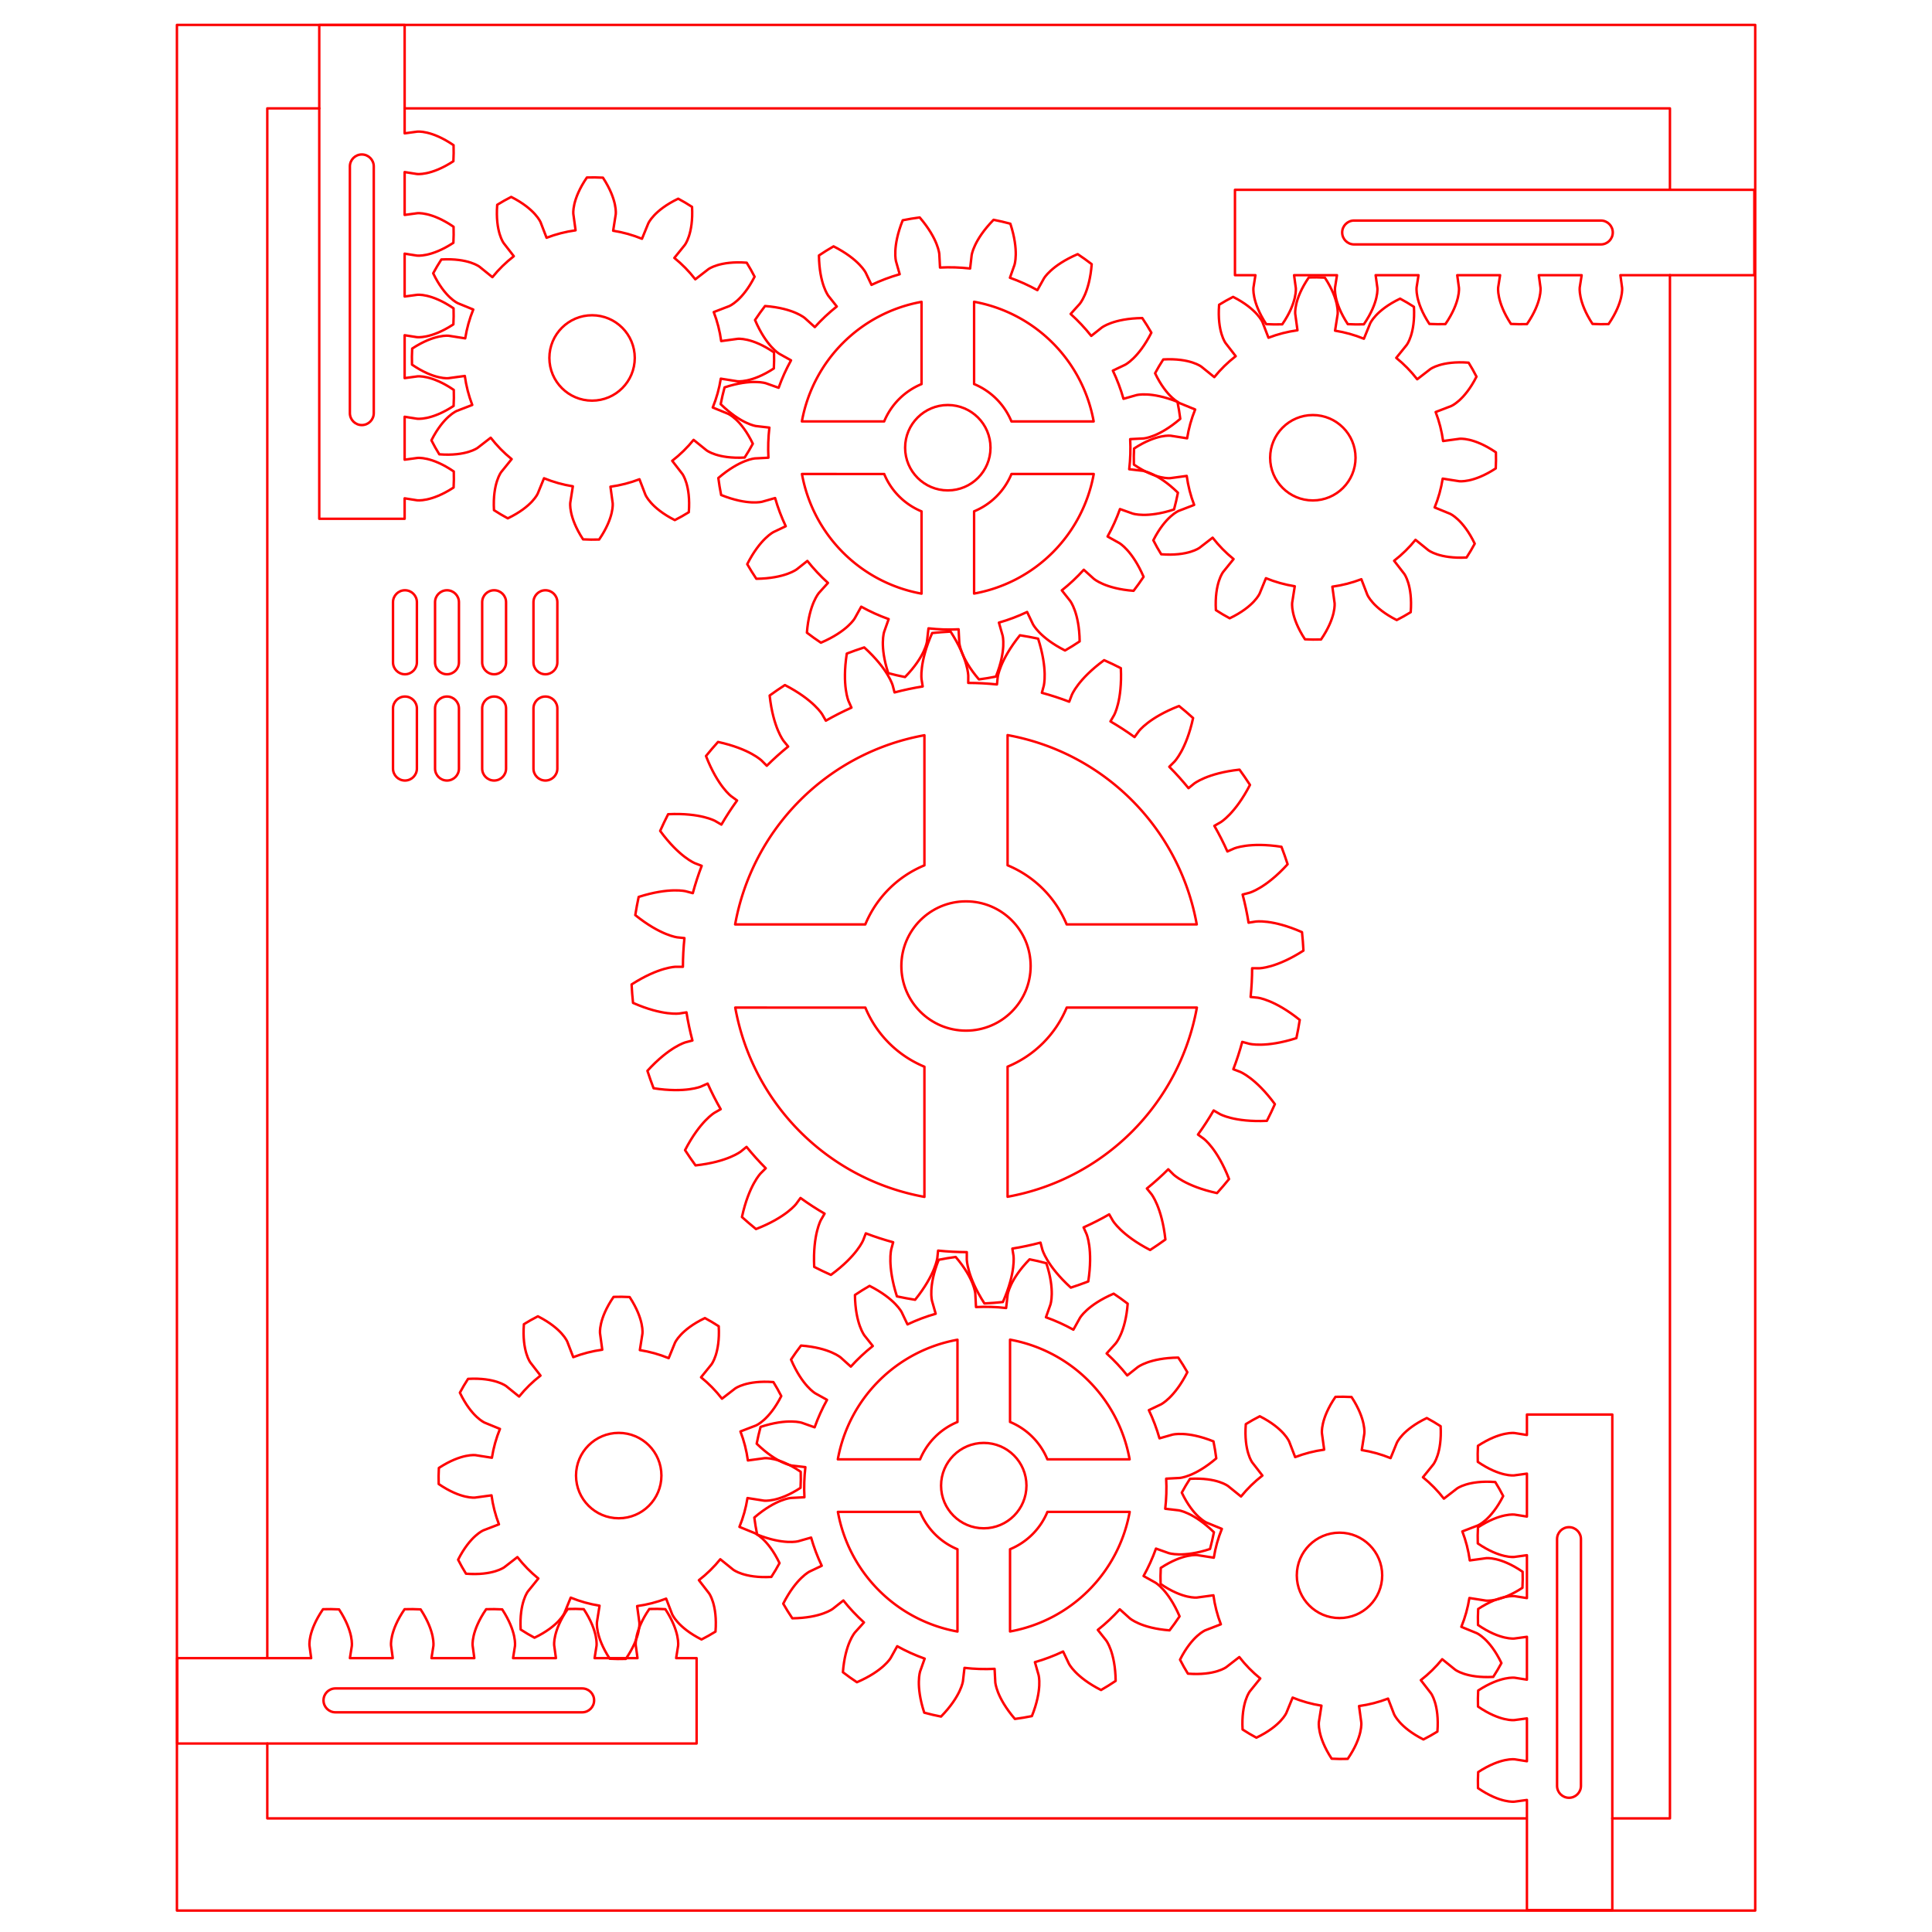 <?xml version="1.0" encoding="UTF-8" standalone="no"?>
<!-- Created with Inkscape (http://www.inkscape.org/) -->

<svg
   xmlns:dc="http://purl.org/dc/elements/1.1/"
   xmlns:cc="http://creativecommons.org/ns#"
   xmlns:rdf="http://www.w3.org/1999/02/22-rdf-syntax-ns#"
   xmlns:svg="http://www.w3.org/2000/svg"
   xmlns="http://www.w3.org/2000/svg"
   xmlns:sodipodi="http://sodipodi.sourceforge.net/DTD/sodipodi-0.dtd"
   xmlns:inkscape="http://www.inkscape.org/namespaces/inkscape"
   width="11in"
   height="11in"
   viewBox="0 0 279.4 279.4"
   version="1.1"
   id="svg8"
   inkscape:version="0.92.0 r15299"
   sodipodi:docname="vault box.svg">
  <sodipodi:namedview
     id="base"
     pagecolor="#ffffff"
     bordercolor="#666666"
     borderopacity="1.0"
     inkscape:pageopacity="0.0"
     inkscape:pageshadow="2"
     inkscape:zoom="1.4"
     inkscape:cx="632.56659"
     inkscape:cy="631.99273"
     inkscape:document-units="in"
     inkscape:current-layer="layer2"
     showgrid="false"
     inkscape:window-width="1920"
     inkscape:window-height="1017"
     inkscape:window-x="-8"
     inkscape:window-y="-8"
     inkscape:window-maximized="1"
     units="in"
     inkscape:pagecheckerboard="false"
     inkscape:snap-global="false"
     inkscape:measure-start="675.287,935.906"
     inkscape:measure-end="625.284,935.906"
     showguides="true"
     inkscape:guide-bbox="true" />
  <defs
     id="defs2">
    <inkscape:path-effect
       min_radius="5"
       phi="20"
       teeth="24"
       is_visible="true"
       id="path-effect4875"
       effect="gears" />
    <inkscape:path-effect
       effect="gears"
       id="path-effect4871"
       is_visible="true"
       teeth="24"
       phi="20"
       min_radius="5" />
    <inkscape:path-effect
       effect="gears"
       id="path-effect4867"
       is_visible="true"
       teeth="10"
       phi="5"
       min_radius="5" />
  </defs>
  <g
     inkscape:groupmode="layer"
     id="layer5"
     inkscape:label="sides"
     style="display:none"
     sodipodi:insensitive="true">
    <g
       transform="matrix(0,0.282,-0.282,0,276.225,141.23)"
       id="g12"
       style="stroke:#fb0000;stroke-width:1.25;stroke-miterlimit:4;stroke-dasharray:none;stroke-opacity:1">
      <polygon
         style="fill:none;stroke:#fb0000;stroke-width:1.25;stroke-miterlimit:4;stroke-dasharray:none;stroke-opacity:1"
         points="214.38,227.25 225,227.25 225,254.25 214.38,254.25 214.38,281.25 225,281.25 225,308.25 214.38,308.25 214.38,335.25 225,335.25 225,362.25 214.38,362.25 214.38,389.25 225,389.25 225,416.25 214.38,416.25 214.38,443.25 225,443.25 225,470.25 214.38,470.25 214.38,497.25 225,497.25 225,524.25 214.38,524.25 214.38,551.25 225,551.25 225,578.25 214.38,578.25 214.38,605.25 225,605.25 225,632.25 214.38,632.25 214.38,659.25 225,659.25 225,686.25 214.38,686.25 214.38,713.25 225,713.25 225,740.25 214.38,740.25 214.38,767.25 225,767.25 225,794.25 214.38,794.25 214.38,821.25 225,821.25 225,848.25 214.38,848.25 214.38,875.25 225,875.25 225,921.375 214.38,921.375 214.38,967.5 189,967.5 189,956.88 153,956.88 153,967.5 126,967.5 126,956.88 99,956.88 99,967.5 72,967.5 72,956.88 36,956.88 36,967.5 10.62,967.5 10.62,921.375 0,921.375 0,875.25 10.62,875.25 10.62,848.25 0,848.25 0,821.25 10.62,821.25 10.62,794.25 0,794.25 0,767.25 10.62,767.25 10.62,740.25 0,740.25 0,713.25 10.62,713.25 10.62,686.25 0,686.25 0,659.25 10.62,659.25 10.62,632.25 0,632.25 0,605.25 10.62,605.25 10.62,578.25 0,578.25 0,551.25 10.62,551.25 10.62,524.25 0,524.25 0,497.25 10.62,497.25 10.62,470.25 0,470.25 0,443.25 10.62,443.25 10.62,416.25 0,416.25 0,389.25 10.62,389.25 10.62,362.25 0,362.25 0,335.25 10.62,335.25 10.62,308.25 0,308.25 0,281.25 10.62,281.25 10.62,254.25 0,254.25 0,227.25 10.62,227.25 10.62,200.25 0,200.25 0,173.25 10.62,173.25 10.62,146.25 0,146.25 0,119.25 10.62,119.25 10.62,92.25 0,92.25 0,46.125 10.62,46.125 10.62,0 36,0 36,10.62 72,10.62 72,0 99,0 99,10.62 126,10.62 126,0 153,0 153,10.62 189,10.62 189,0 214.38,0 214.38,46.125 225,46.125 225,92.25 214.38,92.25 214.38,119.25 225,119.25 225,146.25 214.38,146.25 214.38,173.25 225,173.25 225,200.25 214.38,200.25 "
         id="polygon10" />
    </g>
    <g
       transform="matrix(0,0.282,-0.282,0,276.225,210.173)"
       id="g16"
       style="stroke:#fb0000;stroke-width:1.25;stroke-miterlimit:4;stroke-dasharray:none;stroke-opacity:1">
      <polygon
         style="fill:none;stroke:#fb0000;stroke-width:1.25;stroke-miterlimit:4;stroke-dasharray:none;stroke-opacity:1"
         points="214.38,200.25 214.38,227.25 225,227.25 225,254.25 214.38,254.25 214.38,281.25 225,281.25 225,308.25 214.38,308.25 214.38,335.25 225,335.25 225,362.25 214.38,362.25 214.38,389.25 225,389.25 225,416.25 214.38,416.25 214.38,443.25 225,443.25 225,470.25 214.38,470.25 214.38,497.25 225,497.25 225,524.25 214.38,524.25 214.38,551.25 225,551.25 225,578.25 214.38,578.25 214.38,605.25 225,605.25 225,632.25 214.38,632.25 214.38,659.25 225,659.25 225,686.25 214.38,686.25 214.38,713.25 225,713.25 225,740.25 214.38,740.25 214.38,767.25 225,767.25 225,794.25 214.38,794.25 214.38,821.25 225,821.25 225,848.25 214.38,848.25 214.38,875.25 225,875.25 225,921.375 214.38,921.375 214.38,967.5 189,967.5 189,956.88 153,956.88 153,967.5 126,967.5 126,956.88 99,956.88 99,967.5 72,967.5 72,956.88 36,956.88 36,967.5 10.62,967.5 10.62,921.375 0,921.375 0,875.25 10.62,875.25 10.62,848.25 0,848.25 0,821.25 10.62,821.25 10.62,794.25 0,794.25 0,767.25 10.62,767.25 10.62,740.25 0,740.25 0,713.25 10.62,713.25 10.62,686.25 0,686.25 0,659.25 10.62,659.25 10.62,632.25 0,632.25 0,605.25 10.62,605.25 10.62,578.25 0,578.25 0,551.25 10.62,551.25 10.62,524.25 0,524.25 0,497.25 10.62,497.25 10.62,470.25 0,470.25 0,443.25 10.62,443.25 10.62,416.25 0,416.25 0,389.25 10.62,389.25 10.62,362.25 0,362.25 0,335.25 10.62,335.25 10.62,308.25 0,308.25 0,281.25 10.62,281.25 10.62,254.25 0,254.25 0,227.25 10.62,227.25 10.62,200.25 0,200.25 0,173.25 10.62,173.25 10.62,146.25 0,146.25 0,119.25 10.62,119.25 10.62,92.25 0,92.25 0,46.125 10.62,46.125 10.62,0 36,0 36,10.62 72,10.62 72,0 99,0 99,10.62 126,10.62 126,0 153,0 153,10.62 189,10.62 189,0 214.38,0 214.38,46.125 225,46.125 225,92.25 214.38,92.25 214.38,119.25 225,119.25 225,146.25 214.38,146.25 214.38,173.25 225,173.25 225,200.25 "
         id="polygon14" />
    </g>
    <g
       transform="matrix(0.282,0,0,0.282,25.4,3.344)"
       id="g20"
       style="stroke:#fb0000;stroke-width:1.25;stroke-miterlimit:4;stroke-dasharray:none;stroke-opacity:1">
      <polygon
         style="fill:none;stroke:#fb0000;stroke-width:1.25;stroke-miterlimit:4;stroke-dasharray:none;stroke-opacity:1"
         points="337.5,10.62 364.5,10.62 364.5,0 391.5,0 391.5,10.62 418.5,10.62 418.5,0 445.5,0 445.5,10.62 472.5,10.62 472.5,0 499.5,0 499.5,10.62 526.5,10.62 526.5,0 553.5,0 553.5,10.62 580.5,10.62 580.5,0 607.5,0 607.5,10.62 634.5,10.62 634.5,0 661.5,0 661.5,10.62 688.5,10.62 688.5,0 715.5,0 715.5,10.62 742.5,10.62 742.5,0 776.25,0 776.25,10.62 799.38,10.62 799.38,36 810,36 810,72 799.38,72 799.38,99 810,99 810,126 799.38,126 799.38,153 810,153 810,189 799.38,189 799.38,214.38 776.25,214.38 776.25,225 742.5,225 742.5,214.38 715.5,214.38 715.5,225 688.5,225 688.5,214.38 661.5,214.38 661.5,225 634.5,225 634.5,214.38 607.5,214.38 607.5,225 580.5,225 580.5,214.38 553.5,214.38 553.5,225 526.5,225 526.5,214.38 499.5,214.38 499.5,225 472.5,225 472.5,214.38 445.5,214.38 445.5,225 418.5,225 418.5,214.38 391.5,214.38 391.5,225 364.5,225 364.5,214.38 337.5,214.38 337.5,225 310.5,225 310.5,214.38 283.5,214.38 283.5,225 256.5,225 256.5,214.38 229.5,214.38 229.5,225 202.5,225 202.5,214.38 175.5,214.38 175.5,225 148.5,225 148.5,214.38 121.5,214.38 121.5,225 94.5,225 94.5,214.38 67.5,214.38 67.5,225 33.75,225 33.75,214.38 10.62,214.38 10.62,189 0,189 0,153 10.62,153 10.62,126 0,126 0,99 10.62,99 10.62,72 0,72 0,36 10.62,36 10.62,10.62 33.75,10.62 33.75,0 67.5,0 67.5,10.62 94.5,10.62 94.5,0 121.5,0 121.5,10.62 148.5,10.62 148.5,0 175.5,0 175.5,10.62 202.5,10.62 202.5,0 229.5,0 229.5,10.62 256.5,10.62 256.5,0 283.5,0 283.5,10.62 310.5,10.62 310.5,0 337.5,0 "
         id="polygon18" />
    </g>
    <g
       transform="matrix(0.282,0,0,0.282,25.4,72.287)"
       id="g24"
       style="stroke:#fb0000;stroke-width:1.25;stroke-miterlimit:4;stroke-dasharray:none;stroke-opacity:1">
      <polygon
         style="fill:none;stroke:#fb0000;stroke-width:1.25;stroke-miterlimit:4;stroke-dasharray:none;stroke-opacity:1"
         points="364.5,10.62 364.5,0 391.5,0 391.5,10.62 418.5,10.62 418.5,0 445.5,0 445.5,10.62 472.5,10.62 472.5,0 499.5,0 499.5,10.62 526.5,10.62 526.5,0 553.5,0 553.5,10.62 580.5,10.62 580.5,0 607.5,0 607.5,10.62 634.5,10.62 634.5,0 661.5,0 661.5,10.62 688.5,10.62 688.5,0 715.5,0 715.5,10.62 742.5,10.62 742.5,0 776.25,0 776.25,10.62 799.38,10.62 799.38,36 810,36 810,72 799.38,72 799.38,99 810,99 810,126 799.38,126 799.38,153 810,153 810,189 799.38,189 799.38,214.38 776.25,214.38 776.25,225 742.5,225 742.5,214.38 715.5,214.38 715.5,225 688.5,225 688.5,214.38 661.5,214.38 661.5,225 634.5,225 634.5,214.38 607.5,214.38 607.5,225 580.5,225 580.5,214.38 553.5,214.38 553.5,225 526.5,225 526.5,214.38 499.5,214.38 499.5,225 472.5,225 472.5,214.38 445.5,214.38 445.5,225 418.5,225 418.5,214.38 391.5,214.38 391.5,225 364.5,225 364.5,214.38 337.5,214.38 337.5,225 310.5,225 310.5,214.38 283.5,214.38 283.5,225 256.5,225 256.5,214.38 229.5,214.38 229.5,225 202.5,225 202.5,214.38 175.5,214.38 175.5,225 148.5,225 148.5,214.38 121.5,214.38 121.5,225 94.5,225 94.5,214.38 67.5,214.38 67.5,225 33.75,225 33.75,214.38 10.62,214.38 10.62,189 0,189 0,153 10.62,153 10.62,126 0,126 0,99 10.62,99 10.62,72 0,72 0,36 10.62,36 10.62,10.62 33.75,10.62 33.75,0 67.5,0 67.5,10.62 94.5,10.62 94.5,0 121.5,0 121.5,10.62 148.5,10.62 148.5,0 175.5,0 175.5,10.62 202.5,10.62 202.5,0 229.5,0 229.5,10.62 256.5,10.62 256.5,0 283.5,0 283.5,10.62 310.5,10.62 310.5,0 337.5,0 337.5,10.62 "
         id="polygon22" />
    </g>
  </g>
  <g
     inkscape:groupmode="layer"
     id="layer4"
     inkscape:label="bottom"
     style="display:none">
    <g
       transform="matrix(0.282,0,0,0.282,25.4,3.175)"
       id="g4"
       style="stroke:#fb0000;stroke-width:1.25;stroke-miterlimit:4;stroke-dasharray:none;stroke-opacity:1">
      <polygon
         style="fill:none;stroke:#fb0000;stroke-width:1.25;stroke-miterlimit:4;stroke-dasharray:none;stroke-opacity:1"
         points="418.5,10.62 445.5,10.62 445.5,0 472.5,0 472.5,10.62 499.5,10.62 499.5,0 526.5,0 526.5,10.62 553.5,10.62 553.5,0 580.5,0 580.5,10.62 607.5,10.62 607.5,0 634.5,0 634.5,10.62 661.5,10.62 661.5,0 688.5,0 688.5,10.62 715.5,10.62 715.5,0 742.5,0 742.5,10.62 776.25,10.62 776.25,0 810,0 810,46.125 799.38,46.125 799.38,92.25 810,92.25 810,119.25 799.38,119.25 799.38,146.25 810,146.25 810,173.25 799.38,173.25 799.38,200.25 810,200.25 810,227.25 799.38,227.25 799.38,254.25 810,254.25 810,281.25 799.38,281.25 799.38,308.25 810,308.25 810,335.25 799.38,335.25 799.38,362.25 810,362.25 810,389.25 799.38,389.25 799.38,416.25 810,416.25 810,443.25 799.38,443.25 799.38,470.25 810,470.25 810,497.25 799.38,497.25 799.38,524.25 810,524.25 810,551.25 799.38,551.25 799.38,578.25 810,578.25 810,605.25 799.38,605.25 799.38,632.25 810,632.25 810,659.25 799.38,659.25 799.38,686.25 810,686.25 810,713.25 799.38,713.25 799.38,740.25 810,740.25 810,767.25 799.38,767.25 799.38,794.25 810,794.25 810,821.25 799.38,821.25 799.38,848.25 810,848.25 810,875.25 799.38,875.25 799.38,921.375 810,921.375 810,967.5 776.25,967.5 776.25,956.88 742.5,956.88 742.5,967.5 715.5,967.5 715.5,956.88 688.5,956.88 688.5,967.5 661.5,967.5 661.5,956.88 634.5,956.88 634.5,967.5 607.5,967.5 607.5,956.88 580.5,956.88 580.5,967.5 553.5,967.5 553.5,956.88 526.5,956.88 526.5,967.5 499.5,967.5 499.5,956.88 472.5,956.88 472.5,967.5 445.5,967.5 445.5,956.88 418.5,956.88 418.5,967.5 391.5,967.5 391.5,956.88 364.5,956.88 364.5,967.5 337.5,967.5 337.5,956.88 310.5,956.88 310.5,967.5 283.5,967.5 283.5,956.88 256.5,956.88 256.5,967.5 229.5,967.5 229.5,956.88 202.5,956.88 202.5,967.5 175.5,967.5 175.5,956.88 148.5,956.88 148.5,967.5 121.5,967.5 121.5,956.88 94.5,956.88 94.5,967.5 67.5,967.5 67.5,956.88 33.75,956.88 33.75,967.5 0,967.5 0,921.375 10.62,921.375 10.62,875.25 0,875.25 0,848.25 10.62,848.25 10.62,821.25 0,821.25 0,794.25 10.62,794.25 10.62,767.25 0,767.25 0,740.25 10.62,740.25 10.62,713.25 0,713.25 0,686.25 10.62,686.25 10.62,659.25 0,659.25 0,632.25 10.62,632.25 10.62,605.25 0,605.25 0,578.25 10.62,578.25 10.62,551.25 0,551.25 0,524.25 10.62,524.25 10.62,497.25 0,497.25 0,470.25 10.62,470.25 10.62,443.25 0,443.25 0,416.25 10.62,416.25 10.62,389.25 0,389.25 0,362.25 10.62,362.25 10.62,335.25 0,335.25 0,308.25 10.62,308.25 10.62,281.25 0,281.25 0,254.25 10.62,254.25 10.62,227.25 0,227.25 0,200.25 10.62,200.25 10.62,173.25 0,173.25 0,146.25 10.62,146.25 10.62,119.25 0,119.25 0,92.25 10.62,92.25 10.62,46.125 0,46.125 0,0 33.75,0 33.75,10.62 67.5,10.62 67.5,0 94.5,0 94.5,10.62 121.5,10.62 121.5,0 148.5,0 148.5,10.62 175.5,10.62 175.5,0 202.5,0 202.5,10.62 229.5,10.62 229.5,0 256.5,0 256.5,10.62 283.5,10.62 283.5,0 310.5,0 310.5,10.62 337.5,10.62 337.5,0 364.5,0 364.5,10.62 391.5,10.62 391.5,0 418.5,0 "
         id="polygon2" />
    </g>
  </g>
  <g
     transform="translate(0,-17.6)"
     id="g5092"
     inkscape:groupmode="layer"
     inkscape:label="backing+box teeth"
     style="display:none">
    <rect
       y="33.651"
       x="38.276"
       height="247.297"
       width="202.847"
       id="rect5088"
       style="opacity:1;fill:none;fill-opacity:1;fill-rule:nonzero;stroke:#fb0000;stroke-width:0.353;stroke-linecap:round;stroke-linejoin:round;stroke-miterlimit:4;stroke-dasharray:none;stroke-dashoffset:0;stroke-opacity:1" />
    <g
       transform="matrix(0.282,0,0,0.282,25.177,20.934)"
       id="g8"
       style="fill:none;stroke:#fb0000;stroke-width:0.99;stroke-miterlimit:4;stroke-dasharray:none;stroke-opacity:1">
      <polygon
         style="fill:none;stroke:#fb0000;stroke-width:0.99;stroke-miterlimit:4;stroke-dasharray:none;stroke-opacity:1"
         points="391.5,0 418.5,0 418.5,10.62 445.5,10.62 445.5,0 472.5,0 472.5,10.62 499.5,10.62 499.5,0 526.5,0 526.5,10.62 553.5,10.62 553.5,0 580.5,0 580.5,10.62 607.5,10.62 607.5,0 634.5,0 634.5,10.62 661.5,10.62 661.5,0 688.5,0 688.5,10.62 715.5,10.62 715.5,0 742.5,0 742.5,10.62 776.25,10.62 776.25,0 810,0 810,46.125 799.38,46.125 799.38,92.25 810,92.25 810,119.25 799.38,119.25 799.38,146.25 810,146.25 810,173.25 799.38,173.25 799.38,200.25 810,200.25 810,227.25 799.38,227.25 799.38,254.25 810,254.25 810,281.25 799.38,281.25 799.38,308.25 810,308.25 810,335.25 799.38,335.25 799.38,362.25 810,362.25 810,389.25 799.38,389.25 799.38,416.25 810,416.25 810,443.25 799.38,443.25 799.38,470.25 810,470.25 810,497.25 799.38,497.25 799.38,524.25 810,524.25 810,551.25 799.38,551.25 799.38,578.25 810,578.25 810,605.25 799.38,605.25 799.38,632.25 810,632.25 810,659.25 799.38,659.25 799.38,686.25 810,686.25 810,713.25 799.38,713.25 799.38,740.25 810,740.25 810,767.25 799.38,767.25 799.38,794.25 810,794.25 810,821.25 799.38,821.25 799.38,848.25 810,848.25 810,875.25 799.38,875.25 799.38,921.375 810,921.375 810,967.5 776.25,967.5 776.25,956.88 742.5,956.88 742.5,967.5 715.5,967.5 715.5,956.88 688.5,956.88 688.5,967.5 661.5,967.5 661.5,956.88 634.5,956.88 634.5,967.5 607.5,967.5 607.5,956.88 580.5,956.88 580.5,967.5 553.5,967.5 553.5,956.88 526.5,956.88 526.5,967.5 499.5,967.5 499.5,956.88 472.5,956.88 472.5,967.5 445.5,967.5 445.5,956.88 418.5,956.88 418.5,967.5 391.5,967.5 391.5,956.88 364.5,956.88 364.5,967.5 337.5,967.5 337.5,956.88 310.5,956.88 310.5,967.5 283.5,967.5 283.5,956.88 256.5,956.88 256.5,967.5 229.5,967.5 229.5,956.88 202.5,956.88 202.5,967.5 175.5,967.5 175.5,956.88 148.5,956.88 148.5,967.5 121.5,967.5 121.5,956.88 94.5,956.88 94.5,967.5 67.5,967.5 67.5,956.88 33.75,956.88 33.75,967.5 0,967.5 0,921.375 10.62,921.375 10.62,875.25 0,875.25 0,848.25 10.62,848.25 10.62,821.25 0,821.25 0,794.25 10.62,794.25 10.62,767.25 0,767.25 0,740.25 10.62,740.25 10.62,713.25 0,713.25 0,686.25 10.62,686.25 10.62,659.25 0,659.25 0,632.25 10.62,632.25 10.62,605.25 0,605.25 0,578.25 10.62,578.25 10.62,551.25 0,551.25 0,524.25 10.62,524.25 10.62,497.25 0,497.25 0,470.25 10.62,470.25 10.62,443.25 0,443.25 0,416.25 10.62,416.25 10.62,389.25 0,389.25 0,362.25 10.62,362.25 10.62,335.25 0,335.25 0,308.25 10.62,308.25 10.62,281.25 0,281.25 0,254.25 10.62,254.25 10.62,227.25 0,227.25 0,200.25 10.62,200.25 10.62,173.25 0,173.25 0,146.25 10.62,146.25 10.62,119.25 0,119.25 0,92.25 10.62,92.25 10.62,46.125 0,46.125 0,0 33.75,0 33.75,10.62 67.5,10.62 67.5,0 94.5,0 94.5,10.62 121.5,10.62 121.5,0 148.5,0 148.5,10.62 175.5,10.62 175.5,0 202.5,0 202.5,10.62 229.5,10.62 229.5,0 256.5,0 256.5,10.62 283.5,10.62 283.5,0 310.5,0 310.5,10.62 337.5,10.62 337.5,0 364.5,0 364.5,10.62 391.5,10.62 "
         id="polygon6" />
    </g>
  </g>
  <g
     inkscape:groupmode="layer"
     id="layer3"
     inkscape:label="filler"
     style="display:none"
     sodipodi:insensitive="true">
    <path
       style="opacity:1;fill:#e9afaf;fill-opacity:1;fill-rule:nonzero;stroke:#ff0000;stroke-width:1.344;stroke-linecap:round;stroke-linejoin:round;stroke-miterlimit:4;stroke-dasharray:none;stroke-dashoffset:0;stroke-opacity:1"
       d="M 155.959,13.908 V 368.363 H 255 v -84.865 a 110.459,110.459 0 0 0 69.426,24.656 110.459,110.459 0 0 0 61.477,-18.795 140.459,140.459 0 0 0 40.428,59.014 205.867,205.867 0 0 0 -104.34,178.795 205.867,205.867 0 0 0 118.277,186.031 140.459,140.459 0 0 0 -16.219,19.49 110.459,110.459 0 0 0 -83.971,-38.889 110.459,110.459 0 0 0 -110.459,110.459 110.459,110.459 0 0 0 23.928,68.654 H 97.193 v 99.041 H 438.012 v -63.562 a 140.459,140.459 0 0 0 101.996,44.008 140.459,140.459 0 0 0 95.68,-37.785 110.459,110.459 0 0 0 96.33,56.672 110.459,110.459 0 0 0 64.523,-20.973 v 94.432 h 99.041 V 703.928 h -99.041 v 67.373 A 110.459,110.459 0 0 0 732.018,750.369 110.459,110.459 0 0 0 673.055,767.469 140.459,140.459 0 0 0 631.035,705.018 205.867,205.867 0 0 0 733.725,527.168 205.867,205.867 0 0 0 616.812,341.797 140.459,140.459 0 0 0 633.658,321.725 110.459,110.459 0 0 0 717.854,360.869 110.459,110.459 0 0 0 828.312,250.41 110.459,110.459 0 0 0 803.771,181.057 H 958.494 V 82.016 H 617.676 V 143.176 A 140.459,140.459 0 0 0 518.008,101.594 140.459,140.459 0 0 0 419.596,141.887 110.459,110.459 0 0 0 324.426,87.236 110.459,110.459 0 0 0 255,111.84 V 13.908 Z"
       transform="scale(0.265)"
       id="path5061"
       inkscape:connector-curvature="0" />
  </g>
  <g
     style="display:inline"
     inkscape:label="gears"
     id="layer2"
     inkscape:groupmode="layer">
    <path
       style="display:inline;opacity:1;fill:none;fill-opacity:1;fill-rule:nonzero;stroke:#fb0000;stroke-width:0.353;stroke-linecap:round;stroke-linejoin:round;stroke-miterlimit:4;stroke-dasharray:none;stroke-dashoffset:0;stroke-opacity:1"
       d="M 25.587,3.603 H 253.834 V 276.3 H 25.587 Z"
       id="rect4648"
       inkscape:connector-curvature="0" />
    <path
       style="display:inline;opacity:1;fill:none;fill-opacity:1;fill-rule:nonzero;stroke:#fb0000;stroke-width:0.353;stroke-linecap:round;stroke-linejoin:round;stroke-miterlimit:4;stroke-dasharray:none;stroke-dashoffset:0;stroke-opacity:1"
       d="m 58.515,15.673 h 182.986 v 11.758 m 0,12.355 V 262.971 h -8.342 m -12.378,0 H 38.654 v -10.832 m 0,-12.355 V 15.673 h 7.53"
       id="rect4650"
       inkscape:connector-curvature="0"
       sodipodi:nodetypes="cccccccccccc" />
    <g
       transform="translate(99.207,63.029)"
       inkscape:label="Gear24"
       id="g4863" />
    <path
       style="opacity:1;fill:none;fill-opacity:1;fill-rule:nonzero;stroke:#ff0000;stroke-width:1.333;stroke-linecap:round;stroke-linejoin:round;stroke-miterlimit:4;stroke-dasharray:none;stroke-dashoffset:0;stroke-opacity:1"
       d="m 518.773,344.676 c -3.364,0.169 -6.723,0.431 -10.072,0.785 -7.192,16.301 -5.779,25.307 -5.779,25.307 l 0.615,3.854 c -5.17,0.825 -10.294,1.91 -15.354,3.252 l -1,-3.771 c 0,0 -2.36,-8.805 -15.543,-20.791 -3.205,1.034 -6.382,2.156 -9.525,3.365 -2.728,17.607 0.967,25.941 0.967,25.941 l 1.592,3.562 c -4.78,2.134 -9.45,4.509 -13.99,7.115 l -1.941,-3.385 c 0,0 -4.559,-7.895 -20.395,-16.061 -2.828,1.829 -5.606,3.734 -8.33,5.715 1.922,17.713 7.648,24.809 7.648,24.809 l 2.459,3.029 c -4.065,3.299 -7.961,6.8 -11.672,10.492 l -2.75,-2.766 c 0,0 -6.448,-6.446 -23.857,-10.234 -2.259,2.498 -4.448,5.059 -6.566,7.678 6.441,16.612 13.809,21.98 13.809,21.98 l 3.158,2.291 c -3.072,4.238 -5.928,8.629 -8.557,13.156 l -3.373,-1.959 c 0,0 -7.897,-4.559 -25.693,-3.713 -1.535,2.998 -2.987,6.038 -4.355,9.115 10.521,14.378 19.027,17.66 19.027,17.66 l 3.643,1.393 c -1.871,4.889 -3.492,9.871 -4.859,14.924 l -3.766,-1.02 c 0,0 -8.808,-2.359 -25.779,3.064 -0.707,3.293 -1.323,6.605 -1.848,9.932 13.884,11.165 22.949,12.133 22.949,12.133 l 3.881,0.404 c -0.541,5.207 -0.817,10.437 -0.832,15.672 l -3.902,-0.012 c 0,0 -9.116,0.002 -24.105,9.633 0.169,3.364 0.431,6.723 0.785,10.072 16.301,7.192 25.307,5.779 25.307,5.779 l 3.854,-0.615 c 0.825,5.17 1.91,10.294 3.252,15.354 l -3.771,1 c 0,0 -8.805,2.361 -20.791,15.543 1.034,3.205 2.156,6.382 3.365,9.525 17.607,2.728 25.941,-0.967 25.941,-0.967 l 3.562,-1.592 c 2.134,4.78 4.509,9.45 7.115,13.99 l -3.385,1.941 c 0,0 -7.895,4.559 -16.061,20.395 1.829,2.828 3.734,5.606 5.715,8.33 17.713,-1.922 24.809,-7.648 24.809,-7.648 l 3.029,-2.459 c 3.299,4.065 6.8,7.961 10.492,11.672 l -2.766,2.75 c 0,0 -6.446,6.448 -10.234,23.857 2.498,2.259 5.059,4.448 7.678,6.566 16.612,-6.441 21.98,-13.809 21.98,-13.809 l 2.291,-3.158 c 4.238,3.072 8.629,5.928 13.156,8.557 l -1.959,3.373 c 0,0 -4.559,7.897 -3.713,25.693 2.998,1.535 6.038,2.987 9.115,4.355 14.378,-10.521 17.66,-19.027 17.66,-19.027 l 1.393,-3.643 c 4.889,1.871 9.871,3.492 14.924,4.859 l -1.02,3.766 c 0,0 -2.359,8.808 3.064,25.779 3.293,0.707 6.605,1.323 9.932,1.848 11.165,-13.884 12.133,-22.949 12.133,-22.949 l 0.404,-3.881 c 5.207,0.541 10.437,0.817 15.672,0.832 l -0.012,3.902 c 0,0 0.002,9.116 9.633,24.105 3.364,-0.169 6.723,-0.431 10.072,-0.785 7.192,-16.301 5.779,-25.307 5.779,-25.307 l -0.615,-3.854 c 5.17,-0.825 10.294,-1.91 15.354,-3.252 l 1,3.771 c 0,0 2.361,8.805 15.543,20.791 3.205,-1.034 6.382,-2.156 9.525,-3.365 2.728,-17.607 -0.967,-25.941 -0.967,-25.941 l -1.592,-3.562 c 4.78,-2.134 9.45,-4.509 13.99,-7.115 l 1.941,3.385 c 0,0 4.559,7.895 20.395,16.061 2.828,-1.829 5.606,-3.733 8.33,-5.715 -1.922,-17.713 -7.648,-24.809 -7.648,-24.809 l -2.459,-3.029 c 4.065,-3.299 7.961,-6.8 11.672,-10.492 l 2.75,2.766 c 0,0 6.448,6.446 23.857,10.234 2.259,-2.498 4.448,-5.059 6.566,-7.678 -6.441,-16.612 -13.809,-21.98 -13.809,-21.98 l -3.158,-2.291 c 3.072,-4.238 5.928,-8.629 8.557,-13.156 l 3.373,1.959 c 0,0 7.897,4.559 25.693,3.713 1.535,-2.998 2.987,-6.038 4.355,-9.115 C 685.211,588.178 676.705,584.896 676.705,584.896 l -3.645,-1.393 c 1.871,-4.889 3.494,-9.871 4.861,-14.924 l 3.766,1.02 c 0,0 8.808,2.359 25.779,-3.064 0.707,-3.293 1.323,-6.605 1.848,-9.932 -13.884,-11.165 -22.949,-12.133 -22.949,-12.133 l -3.881,-0.404 c 0.541,-5.207 0.817,-10.437 0.832,-15.672 l 3.902,0.012 c 0,0 9.116,-0.002 24.105,-9.633 -0.169,-3.364 -0.431,-6.723 -0.785,-10.072 -16.301,-7.192 -25.307,-5.779 -25.307,-5.779 l -3.854,0.615 c -0.825,-5.17 -1.91,-10.294 -3.252,-15.354 l 3.771,-1 c 0,0 8.805,-2.36 20.791,-15.543 -1.034,-3.205 -2.156,-6.382 -3.365,-9.525 -17.607,-2.728 -25.941,0.967 -25.941,0.967 l -3.562,1.592 c -2.134,-4.78 -4.509,-9.45 -7.115,-13.99 l 3.385,-1.941 c 0,0 7.895,-4.559 16.061,-20.395 -1.829,-2.828 -3.733,-5.606 -5.715,-8.33 -17.713,1.922 -24.809,7.648 -24.809,7.648 l -3.029,2.459 c -3.299,-4.065 -6.8,-7.961 -10.492,-11.672 l 2.766,-2.75 c 0,2e-5 6.446,-6.448 10.234,-23.857 -2.498,-2.259 -5.059,-4.448 -7.678,-6.566 -16.612,6.441 -21.98,13.809 -21.98,13.809 l -2.291,3.158 c -4.238,-3.072 -8.629,-5.928 -13.156,-8.557 l 1.959,-3.373 c 0,0 4.559,-7.897 3.713,-25.693 -2.998,-1.535 -6.038,-2.987 -9.115,-4.355 -14.378,10.521 -17.66,19.027 -17.66,19.027 l -1.393,3.643 c -4.889,-1.871 -9.871,-3.492 -14.924,-4.859 l 1.02,-3.766 c 0,0 2.359,-8.808 -3.064,-25.779 -3.293,-0.707 -6.605,-1.323 -9.932,-1.848 -11.165,13.884 -12.133,22.949 -12.133,22.949 l -0.404,3.881 c -5.207,-0.541 -10.437,-0.817 -15.672,-0.832 l 0.012,-3.902 c 0,0 -0.002,-9.116 -9.633,-24.105 z"
       transform="scale(0.265)"
       id="path4886"
       inkscape:connector-curvature="0"
       sodipodi:nodetypes="ccccccccccccccccccccccccccccccccccccccccccccccccccccccccccccccccccccccccccccccccccccccccccccccccccccccccccccccccccccccccccccccccccccccccccccccccc" />
    <path
       style="opacity:1;fill:none;fill-opacity:1;fill-rule:nonzero;stroke:#ff0000;stroke-width:0.353;stroke-linecap:round;stroke-linejoin:round;stroke-miterlimit:4;stroke-dasharray:none;stroke-dashoffset:0;stroke-opacity:1"
       d="M 46.171,3.618 V 75.025 h 12.347 v -2.958 l 1.777,0.281 c 0,0 2.021,0.304 5.305,-1.845 0.043,-0.772 0.051,-1.546 0.025,-2.319 -3.238,-2.218 -5.265,-1.957 -5.265,-1.957 l -1.842,0.251 v -6.207 l 1.777,0.28 c 0,0 2.021,0.305 5.305,-1.844 0.043,-0.772 0.051,-1.546 0.025,-2.319 -3.238,-2.218 -5.265,-1.957 -5.265,-1.957 l -1.842,0.251 v -6.202 l 1.745,0.275 c 0,0 2.021,0.304 5.305,-1.845 0.043,-0.772 0.051,-1.546 0.025,-2.319 -3.238,-2.218 -5.265,-1.956 -5.265,-1.956 l -1.81,0.246 v -6.198 l 1.745,0.275 c 0,0 2.021,0.304 5.305,-1.845 0.043,-0.772 0.051,-1.546 0.025,-2.319 C 62.354,30.574 60.328,30.836 60.328,30.836 l -1.81,0.246 V 24.884 l 1.745,0.275 c 0,0 2.021,0.304 5.305,-1.845 0.043,-0.772 0.051,-1.546 0.025,-2.319 -3.238,-2.218 -5.265,-1.957 -5.265,-1.957 l -1.81,0.246 V 3.618 Z"
       id="rect4646"
       inkscape:connector-curvature="0"
       sodipodi:nodetypes="ccccccccccccccccccccccccccccccccccc" />
    <path
       style="opacity:1;fill:none;fill-opacity:1;fill-rule:nonzero;stroke:#ff0000;stroke-width:1.333;stroke-linecap:round;stroke-linejoin:round;stroke-miterlimit:4;stroke-dasharray:none;stroke-dashoffset:0;stroke-opacity:1"
       d="m 324.666,96.814 c -1.461,-0.015 -2.922,0.002 -4.383,0.051 -8.384,12.239 -7.395,19.9 -7.395,19.9 l 1.215,8.928 c -5.416,0.737 -10.729,2.1 -15.83,4.062 l -3.234,-8.41 c 0,0 -2.821,-7.189 -16.062,-13.879 -2.608,1.32 -5.156,2.755 -7.637,4.301 -1.141,14.792 3.545,20.932 3.545,20.932 l 5.516,7.125 c -4.322,3.346 -8.241,7.182 -11.678,11.432 l -7.006,-5.666 c 0,0 -6.039,-4.814 -20.852,-3.986 -1.598,2.447 -3.086,4.964 -4.461,7.543 6.407,13.381 13.535,16.354 13.535,16.354 l 8.34,3.412 c -2.07,5.058 -3.545,10.341 -4.396,15.74 l -8.9,-1.404 c 0,0 -7.639,-1.15 -20.053,6.973 -0.161,2.918 -0.19,5.843 -0.092,8.764 12.239,8.384 19.898,7.395 19.898,7.395 l 8.928,-1.215 c 0.737,5.416 2.1,10.729 4.062,15.83 l -8.41,3.234 c 0,0 -7.189,2.823 -13.879,16.064 1.32,2.608 2.755,5.154 4.301,7.635 14.792,1.141 20.932,-3.545 20.932,-3.545 l 7.125,-5.516 c 3.346,4.322 7.182,8.241 11.432,11.678 l -5.664,7.006 c 0,0 -4.816,6.039 -3.988,20.852 2.447,1.598 4.964,3.088 7.543,4.463 13.381,-6.407 16.354,-13.537 16.354,-13.537 l 3.412,-8.338 c 5.059,2.07 10.341,3.545 15.74,4.396 l -1.404,8.9 c 0,0 -1.15,7.637 6.973,20.051 2.918,0.161 5.843,0.192 8.764,0.094 8.384,-12.239 7.396,-19.9 7.396,-19.9 l -1.215,-8.928 c 5.416,-0.737 10.727,-2.1 15.828,-4.062 l 3.234,8.41 c 0,0 2.823,7.189 16.064,13.879 2.608,-1.32 5.154,-2.755 7.635,-4.301 1.141,-14.792 -3.543,-20.932 -3.543,-20.932 l -5.518,-7.125 c 4.322,-3.346 8.241,-7.182 11.678,-11.432 l 7.006,5.666 c 0,0 6.039,4.814 20.852,3.986 1.598,-2.447 3.088,-4.964 4.463,-7.543 -6.407,-13.381 -13.535,-16.354 -13.535,-16.354 l -8.34,-3.412 c 2.07,-5.059 3.545,-10.341 4.396,-15.74 l 8.9,1.404 c 0,0 7.637,1.15 20.051,-6.973 0.161,-2.918 0.192,-5.843 0.094,-8.764 -12.239,-8.384 -19.9,-7.395 -19.9,-7.395 l -8.928,1.215 c -0.737,-5.416 -2.1,-10.729 -4.062,-15.83 l 8.41,-3.234 c 0,0 7.189,-2.823 13.879,-16.064 -1.32,-2.608 -2.755,-5.154 -4.301,-7.635 -14.792,-1.141 -20.932,3.545 -20.932,3.545 l -7.125,5.516 c -3.346,-4.322 -7.182,-8.241 -11.432,-11.678 l 5.666,-7.006 c 0,0 4.816,-6.039 3.988,-20.852 -2.447,-1.598 -4.964,-3.086 -7.543,-4.461 -13.381,6.407 -16.355,13.535 -16.355,13.535 l -3.412,8.34 c -5.058,-2.07 -10.339,-3.545 -15.738,-4.396 l 1.402,-8.902 c 0,0 1.15,-7.637 -6.973,-20.051 -1.459,-0.08 -2.92,-0.129 -4.381,-0.145 z"
       transform="scale(0.265)"
       id="path4882"
       inkscape:connector-curvature="0"
       sodipodi:nodetypes="ccccccccccccccccccccccccccccccccccccccccccccccccccccccccccccccccccccccccccc" />
    <path
       style="opacity:1;fill:none;fill-opacity:1;fill-rule:nonzero;stroke:#ff0000;stroke-width:1.333;stroke-linecap:round;stroke-linejoin:round;stroke-miterlimit:4;stroke-dasharray:none;stroke-dashoffset:0;stroke-opacity:1"
       d="m 501.906,118.664 c -3.108,0.398 -6.201,0.912 -9.271,1.539 -5.846,14.607 -3.656,22.424 -3.656,22.424 l 2.002,7.027 c -5.28,1.504 -10.425,3.446 -15.383,5.805 l -3.139,-6.6 c 0,0 -3.52,-7.314 -17.559,-14.418 -2.719,1.557 -5.38,3.215 -7.977,4.969 0.188,15.732 5.203,22.117 5.203,22.117 l 4.539,5.727 c -4.303,3.41 -8.315,7.172 -11.992,11.248 l -5.426,-4.895 c 0,0 -6.052,-5.41 -21.74,-6.602 -1.916,2.479 -3.739,5.028 -5.467,7.643 6.195,14.463 13.271,18.441 13.271,18.441 l 6.385,3.555 c -2.67,4.797 -4.936,9.809 -6.773,14.982 l -6.887,-2.447 c 0,0 -7.661,-2.682 -22.611,2.221 -0.821,3.024 -1.531,6.076 -2.127,9.152 11.258,10.991 19.318,11.961 19.318,11.961 l 7.26,0.84 c -0.631,5.454 -0.807,10.951 -0.525,16.434 l -7.297,0.375 c 0,0 -8.105,0.452 -20.041,10.703 0.398,3.108 0.91,6.201 1.537,9.271 14.607,5.846 22.426,3.656 22.426,3.656 l 7.027,-2.002 c 1.504,5.28 3.446,10.425 5.805,15.383 l -6.6,3.141 c 0,0 -7.316,3.52 -14.42,17.559 1.557,2.719 3.215,5.38 4.969,7.977 15.732,-0.188 22.117,-5.203 22.117,-5.203 l 5.727,-4.539 c 3.41,4.302 7.174,8.313 11.25,11.99 l -4.895,5.426 c 0,0 -5.412,6.052 -6.604,21.74 2.479,1.916 5.03,3.739 7.645,5.467 14.463,-6.195 18.441,-13.27 18.441,-13.27 l 3.555,-6.385 c 4.797,2.67 9.807,4.934 14.98,6.771 l -2.445,6.887 c 0,-3e-5 -2.684,7.661 2.219,22.611 3.024,0.821 6.078,1.531 9.154,2.127 10.991,-11.258 11.959,-19.318 11.959,-19.318 l 0.84,-7.258 c 5.454,0.631 10.951,0.805 16.434,0.523 l 0.375,7.299 c 0,0 0.454,8.105 10.705,20.041 3.108,-0.398 6.199,-0.912 9.27,-1.539 5.846,-14.607 3.658,-22.424 3.658,-22.424 l -2.002,-7.027 c 5.28,-1.504 10.425,-3.446 15.383,-5.805 l 3.139,6.598 c 0,0 3.52,7.316 17.559,14.42 2.719,-1.557 5.38,-3.215 7.977,-4.969 -0.188,-15.732 -5.203,-22.117 -5.203,-22.117 l -4.539,-5.727 c 4.302,-3.41 8.315,-7.174 11.992,-11.25 l 5.426,4.896 c 0,0 6.05,5.41 21.738,6.602 1.916,-2.479 3.741,-5.028 5.469,-7.643 -6.195,-14.463 -13.271,-18.443 -13.271,-18.443 l -6.385,-3.553 c 2.67,-4.797 4.936,-9.809 6.773,-14.982 l 6.887,2.447 c 0,0 7.661,2.682 22.611,-2.221 0.821,-3.024 1.531,-6.078 2.127,-9.154 -11.258,-10.991 -19.318,-11.959 -19.318,-11.959 l -7.26,-0.84 c 0.631,-5.454 0.807,-10.951 0.525,-16.434 l 7.297,-0.375 c 0,0 8.105,-0.454 20.041,-10.705 -0.398,-3.108 -0.91,-6.199 -1.537,-9.27 -14.607,-5.846 -22.426,-3.658 -22.426,-3.658 l -7.027,2.004 c -1.504,-5.28 -3.446,-10.427 -5.805,-15.385 l 6.6,-3.139 c 0,-3e-5 7.316,-3.52 14.42,-17.559 -1.557,-2.719 -3.217,-5.38 -4.971,-7.977 -15.732,0.188 -22.115,5.203 -22.115,5.203 l -5.727,4.539 c -3.41,-4.302 -7.174,-8.313 -11.25,-11.99 l 4.895,-5.426 c 0,0 5.412,-6.052 6.604,-21.74 -2.479,-1.916 -5.03,-3.739 -7.645,-5.467 -14.463,6.195 -18.441,13.27 -18.441,13.27 l -3.555,6.385 c -4.797,-2.67 -9.807,-4.936 -14.98,-6.773 l 2.445,-6.885 c 0,0 2.684,-7.663 -2.219,-22.613 -3.024,-0.821 -6.078,-1.529 -9.154,-2.125 -10.991,11.258 -11.961,19.316 -11.961,19.316 l -0.84,7.26 c -5.454,-0.631 -10.949,-0.805 -16.432,-0.523 l -0.377,-7.299 c 0,0 -0.452,-8.105 -10.703,-20.041 z"
       id="path4873"
       inkscape:connector-curvature="0"
       sodipodi:nodetypes="ccccccccccccccccccccccccccccccccccccccccccccccccccccccccccccccccccccccccccccccccccccccccccccccccc"
       transform="scale(0.265)" />
    <path
       style="opacity:1;fill:none;fill-opacity:1;fill-rule:nonzero;stroke:#ff0000;stroke-width:1.333;stroke-linecap:round;stroke-linejoin:round;stroke-miterlimit:4;stroke-dasharray:none;stroke-dashoffset:0;stroke-opacity:1"
       d="m 718.627,151.363 c -1.461,-0.015 -2.922,0.001 -4.383,0.051 -8.384,12.239 -7.396,19.9 -7.396,19.9 l 1.215,8.928 c -5.416,0.737 -10.727,2.1 -15.828,4.062 L 689,175.895 c 0,0 -2.823,-7.189 -16.064,-13.879 -2.608,1.32 -5.156,2.755 -7.637,4.301 -1.141,14.792 3.545,20.932 3.545,20.932 l 5.516,7.125 c -4.322,3.346 -8.239,7.182 -11.676,11.432 l -7.008,-5.666 c 0,0 -6.037,-4.816 -20.85,-3.988 -1.598,2.447 -3.088,4.964 -4.463,7.543 6.407,13.381 13.535,16.355 13.535,16.355 l 8.34,3.412 c -2.07,5.058 -3.545,10.339 -4.396,15.738 l -8.9,-1.402 c 0,0 -7.639,-1.15 -20.053,6.973 -0.161,2.918 -0.19,5.843 -0.092,8.764 12.239,8.384 19.898,7.395 19.898,7.395 l 8.93,-1.215 c 0.737,5.416 2.098,10.729 4.061,15.83 l -8.41,3.234 c 0,0 -7.189,2.821 -13.879,16.062 1.32,2.608 2.757,5.156 4.303,7.637 14.792,1.141 20.93,-3.545 20.93,-3.545 l 7.125,-5.516 c 3.346,4.322 7.184,8.239 11.434,11.676 l -5.666,7.008 c 0,0 -4.816,6.039 -3.988,20.852 2.447,1.598 4.964,3.086 7.543,4.461 13.381,-6.407 16.355,-13.535 16.355,-13.535 l 3.412,-8.34 c 5.059,2.07 10.339,3.545 15.738,4.396 l -1.402,8.9 c 0,0 -1.152,7.639 6.971,20.053 2.918,0.161 5.843,0.19 8.764,0.092 8.384,-12.239 7.396,-19.898 7.396,-19.898 l -1.215,-8.928 c 5.416,-0.737 10.727,-2.1 15.828,-4.062 L 746.158,324.5 c 0,0 2.823,7.189 16.064,13.879 2.608,-1.32 5.156,-2.755 7.637,-4.301 1.141,-14.792 -3.545,-20.932 -3.545,-20.932 l -5.516,-7.125 c 4.322,-3.346 8.239,-7.182 11.676,-11.432 l 7.006,5.664 c 0,0 6.039,4.816 20.852,3.988 1.598,-2.447 3.088,-4.964 4.463,-7.543 -6.407,-13.381 -13.535,-16.354 -13.535,-16.354 l -8.34,-3.412 c 2.07,-5.059 3.545,-10.341 4.396,-15.74 l 8.9,1.404 c 0,0 7.639,1.15 20.053,-6.973 0.161,-2.918 0.19,-5.843 0.092,-8.764 -12.239,-8.384 -19.898,-7.396 -19.898,-7.396 l -8.93,1.215 c -0.737,-5.416 -2.098,-10.727 -4.061,-15.828 l 8.408,-3.234 c 0,0 7.191,-2.823 13.881,-16.064 -1.32,-2.608 -2.757,-5.156 -4.303,-7.637 -14.792,-1.141 -20.93,3.545 -20.93,3.545 l -7.125,5.518 c -3.346,-4.322 -7.184,-8.241 -11.434,-11.678 l 5.666,-7.006 c 0,0 4.816,-6.039 3.988,-20.852 -2.447,-1.598 -4.964,-3.088 -7.543,-4.463 -13.381,6.407 -16.355,13.535 -16.355,13.535 l -3.412,8.34 c -5.058,-2.07 -10.339,-3.545 -15.738,-4.396 l 1.402,-8.9 c 0,0 1.152,-7.637 -6.971,-20.051 -1.459,-0.08 -2.92,-0.129 -4.381,-0.145 z"
       transform="scale(0.265)"
       id="path4928"
       inkscape:connector-curvature="0"
       sodipodi:nodetypes="cccccccccccccccccccccccccccccccccccccccccccccccccccccccccccccccccccccccccc" />
    <path
       sodipodi:nodetypes="ccccccccccccccccccccccccccccccccccc"
       inkscape:connector-curvature="0"
       id="path4930"
       d="M 253.707,27.449 H 178.597 v 12.347 h 2.958 l -0.281,1.777 c 0,0 -0.304,2.021 1.845,5.305 0.772,0.043 1.546,0.051 2.319,0.025 2.218,-3.238 1.957,-5.265 1.957,-5.265 l -0.251,-1.842 h 6.207 l -0.28,1.777 c 0,0 -0.305,2.021 1.844,5.305 0.772,0.043 1.546,0.051 2.319,0.025 2.218,-3.238 1.957,-5.265 1.957,-5.265 l -0.251,-1.842 h 6.202 l -0.275,1.745 c 0,0 -0.304,2.021 1.845,5.305 0.772,0.043 1.546,0.051 2.319,0.025 2.218,-3.238 1.956,-5.265 1.956,-5.265 l -0.246,-1.81 h 6.198 l -0.275,1.745 c 0,0 -0.304,2.021 1.845,5.305 0.772,0.043 1.546,0.051 2.319,0.025 2.218,-3.238 1.956,-5.265 1.956,-5.265 l -0.246,-1.81 h 6.198 l -0.275,1.745 c 0,0 -0.304,2.021 1.845,5.305 0.772,0.043 1.546,0.051 2.319,0.025 2.218,-3.238 1.957,-5.265 1.957,-5.265 l -0.246,-1.81 h 19.371 z"
       style="opacity:1;fill:none;fill-opacity:1;fill-rule:nonzero;stroke:#ff0000;stroke-width:0.353;stroke-linecap:round;stroke-linejoin:round;stroke-miterlimit:4;stroke-dasharray:none;stroke-dashoffset:0;stroke-opacity:1" />
    <path
       sodipodi:nodetypes="ccccccccccccccccccccccccccccccccccc"
       inkscape:connector-curvature="0"
       id="path4932"
       d="M 233.167,276.24 V 204.566 H 220.82 v 2.958 l -1.777,-0.281 c 0,0 -2.021,-0.304 -5.305,1.845 -0.043,0.772 -0.051,1.546 -0.025,2.319 3.238,2.218 5.265,1.957 5.265,1.957 l 1.842,-0.251 v 6.207 l -1.777,-0.28 c 0,0 -2.021,-0.305 -5.305,1.844 -0.043,0.772 -0.051,1.546 -0.025,2.319 3.238,2.218 5.265,1.957 5.265,1.957 l 1.842,-0.251 v 6.202 l -1.745,-0.275 c 0,0 -2.021,-0.304 -5.305,1.845 -0.043,0.772 -0.051,1.546 -0.025,2.319 3.238,2.218 5.265,1.956 5.265,1.956 l 1.81,-0.246 v 6.198 l -1.745,-0.275 c 0,0 -2.021,-0.304 -5.305,1.845 -0.043,0.772 -0.051,1.546 -0.025,2.319 3.238,2.218 5.265,1.956 5.265,1.956 l 1.81,-0.246 v 6.198 l -1.745,-0.275 c 0,0 -2.021,-0.304 -5.305,1.845 -0.043,0.772 -0.051,1.546 -0.025,2.319 3.238,2.218 5.265,1.957 5.265,1.957 l 1.81,-0.246 v 15.934 z"
       style="opacity:1;fill:none;fill-opacity:1;fill-rule:nonzero;stroke:#ff0000;stroke-width:0.353;stroke-linecap:round;stroke-linejoin:round;stroke-miterlimit:4;stroke-dasharray:none;stroke-dashoffset:0;stroke-opacity:1" />
    <path
       style="opacity:1;fill:none;fill-opacity:1;fill-rule:nonzero;stroke:#ff0000;stroke-width:1.333;stroke-linecap:round;stroke-linejoin:round;stroke-miterlimit:4;stroke-dasharray:none;stroke-dashoffset:0;stroke-opacity:1"
       d="m 733.193,762.238 c -1.461,-0.015 -2.922,10e-4 -4.383,0.051 -8.384,12.239 -7.396,19.9 -7.396,19.9 l 1.215,8.928 c -5.416,0.737 -10.727,2.1 -15.828,4.062 l -3.234,-8.41 c 0,0 -2.823,-7.189 -16.064,-13.879 -2.608,1.32 -5.156,2.755 -7.637,4.301 -1.141,14.792 3.545,20.932 3.545,20.932 l 5.516,7.125 c -4.322,3.346 -8.239,7.182 -11.676,11.432 l -7.006,-5.666 c 0,0 -6.039,-4.814 -20.852,-3.986 -1.598,2.447 -3.088,4.964 -4.463,7.543 6.407,13.381 13.535,16.354 13.535,16.354 l 8.34,3.412 c -2.07,5.059 -3.545,10.341 -4.396,15.74 l -8.9,-1.404 c 0,-1e-5 -7.637,-1.15 -20.051,6.973 -0.161,2.918 -0.192,5.843 -0.094,8.764 12.239,8.384 19.898,7.395 19.898,7.395 l 8.93,-1.213 c 0.737,5.416 2.098,10.727 4.061,15.828 l -8.408,3.234 c 0,0 -7.191,2.823 -13.881,16.064 1.32,2.608 2.757,5.154 4.303,7.635 14.792,1.141 20.932,-3.545 20.932,-3.545 l 7.123,-5.516 c 3.346,4.322 7.184,8.241 11.434,11.678 l -5.666,7.006 c 0,0 -4.816,6.039 -3.988,20.852 2.447,1.598 4.964,3.088 7.543,4.463 13.381,-6.407 16.355,-13.537 16.355,-13.537 l 3.412,-8.338 c 5.058,2.07 10.339,3.545 15.738,4.396 l -1.402,8.9 c 0,0 -1.152,7.637 6.971,20.051 2.918,0.161 5.843,0.192 8.764,0.094 8.384,-12.239 7.396,-19.9 7.396,-19.9 l -1.215,-8.928 c 5.416,-0.737 10.727,-2.1 15.828,-4.062 l 3.236,8.41 c 0,0 2.821,7.189 16.062,13.879 2.608,-1.32 5.156,-2.755 7.637,-4.301 1.141,-14.792 -3.545,-20.932 -3.545,-20.932 l -5.516,-7.125 c 4.322,-3.346 8.239,-7.182 11.676,-11.432 l 7.008,5.666 c 0,0 6.037,4.814 20.85,3.986 1.598,-2.447 3.088,-4.964 4.463,-7.543 C 812.954,894.194 805.826,891.221 805.826,891.221 l -8.34,-3.412 c 2.07,-5.058 3.545,-10.341 4.396,-15.74 l 8.9,1.404 c 0,0 7.639,1.15 20.053,-6.973 0.161,-2.918 0.19,-5.843 0.092,-8.764 -12.239,-8.384 -19.898,-7.395 -19.898,-7.395 l -8.93,1.215 c -0.737,-5.416 -2.098,-10.729 -4.061,-15.83 l 8.41,-3.234 c 0,0 7.189,-2.823 13.879,-16.064 -1.32,-2.608 -2.757,-5.154 -4.303,-7.635 -14.792,-1.141 -20.93,3.545 -20.93,3.545 l -7.125,5.516 c -3.346,-4.322 -7.184,-8.241 -11.434,-11.678 l 5.666,-7.006 c 0,0 4.816,-6.039 3.988,-20.852 -2.447,-1.598 -4.964,-3.086 -7.543,-4.461 -13.381,6.407 -16.355,13.535 -16.355,13.535 l -3.412,8.34 c -5.059,-2.07 -10.339,-3.545 -15.738,-4.396 l 1.404,-8.902 c -10e-6,0 1.15,-7.637 -6.973,-20.051 -1.459,-0.08 -2.92,-0.129 -4.381,-0.145 z"
       transform="scale(0.265)"
       id="path4934"
       inkscape:connector-curvature="0"
       sodipodi:nodetypes="ccccccccccccccccccccccccccccccccccccccccccccccccccccccccccccccccccccccccccc" />
    <path
       style="opacity:1;fill:none;fill-opacity:1;fill-rule:nonzero;stroke:#ff0000;stroke-width:1.333;stroke-linecap:round;stroke-linejoin:round;stroke-miterlimit:4;stroke-dasharray:none;stroke-dashoffset:0;stroke-opacity:1"
       d="m 521.551,685.961 c -3.108,0.398 -6.201,0.912 -9.271,1.539 -5.846,14.607 -3.656,22.424 -3.656,22.424 l 2.002,7.029 c -5.28,1.504 -10.425,3.444 -15.383,5.803 l -3.141,-6.598 c 0,0 -3.52,-7.316 -17.559,-14.42 -2.719,1.557 -5.378,3.215 -7.975,4.969 0.188,15.732 5.201,22.117 5.201,22.117 l 4.541,5.727 c -4.302,3.41 -8.315,7.174 -11.992,11.25 l -5.426,-4.895 c 0,0 -6.052,-5.412 -21.74,-6.604 -1.916,2.479 -3.739,5.028 -5.467,7.643 6.195,14.463 13.27,18.443 13.27,18.443 l 6.387,3.553 c -2.67,4.797 -4.936,9.809 -6.773,14.982 l -6.887,-2.445 c 0,0 -7.661,-2.684 -22.611,2.219 -0.821,3.024 -1.531,6.078 -2.127,9.154 11.258,10.991 19.318,11.959 19.318,11.959 l 7.26,0.84 c -0.631,5.454 -0.807,10.951 -0.525,16.434 l -7.297,0.375 c 0,0 -8.107,0.454 -20.043,10.705 0.398,3.108 0.912,6.199 1.539,9.27 14.607,5.846 22.424,3.658 22.424,3.658 l 7.029,-2.002 c 1.504,5.28 3.444,10.425 5.803,15.383 l -6.598,3.139 c 0,0 -7.316,3.52 -14.42,17.559 1.557,2.719 3.215,5.38 4.969,7.977 15.732,-0.188 22.117,-5.203 22.117,-5.203 l 5.727,-4.539 c 3.41,4.302 7.174,8.313 11.25,11.99 l -4.895,5.426 c 0,0 -5.412,6.052 -6.604,21.74 2.479,1.916 5.028,3.741 7.643,5.469 14.463,-6.195 18.443,-13.271 18.443,-13.271 l 3.553,-6.385 c 4.797,2.67 9.809,4.936 14.982,6.773 l -2.445,6.887 c 0,0 -2.684,7.661 2.219,22.611 3.024,0.821 6.078,1.529 9.154,2.125 10.991,-11.258 11.959,-19.316 11.959,-19.316 l 0.84,-7.26 c 5.454,0.631 10.951,0.807 16.434,0.525 l 0.375,7.297 c 0,0 0.454,8.105 10.705,20.041 3.108,-0.398 6.199,-0.912 9.27,-1.539 5.846,-14.607 3.658,-22.424 3.658,-22.424 l -2.002,-7.027 c 5.28,-1.504 10.425,-3.446 15.383,-5.805 l 3.139,6.6 c 0,0 3.52,7.314 17.559,14.418 2.719,-1.557 5.38,-3.215 7.977,-4.969 -0.188,-15.732 -5.203,-22.115 -5.203,-22.115 l -4.539,-5.729 c 4.303,-3.41 8.313,-7.172 11.99,-11.248 l 5.426,4.895 c 0,0 6.052,5.41 21.74,6.602 1.916,-2.479 3.741,-5.028 5.469,-7.643 -6.195,-14.463 -13.271,-18.441 -13.271,-18.441 l -6.385,-3.555 c 2.67,-4.797 4.936,-9.807 6.773,-14.98 l 6.887,2.445 c 0,0 7.661,2.682 22.611,-2.221 0.821,-3.024 1.531,-6.076 2.127,-9.152 -11.258,-10.991 -19.318,-11.961 -19.318,-11.961 l -7.26,-0.84 c 0.631,-5.454 0.807,-10.951 0.525,-16.434 l 7.297,-0.375 c 0,0 8.105,-0.452 20.041,-10.703 -0.398,-3.108 -0.91,-6.201 -1.537,-9.271 -14.607,-5.846 -22.426,-3.656 -22.426,-3.656 l -7.027,2.002 c -1.504,-5.28 -3.446,-10.425 -5.805,-15.383 l 6.6,-3.141 c 0,0 7.314,-3.52 14.418,-17.559 -1.557,-2.719 -3.215,-5.378 -4.969,-7.975 -15.732,0.188 -22.115,5.201 -22.115,5.201 l -5.729,4.541 c -3.41,-4.302 -7.172,-8.315 -11.248,-11.992 l 4.895,-5.426 c 0,0 5.41,-6.052 6.602,-21.74 -2.479,-1.916 -5.028,-3.739 -7.643,-5.467 -14.463,6.195 -18.441,13.27 -18.441,13.27 l -3.555,6.387 c -4.797,-2.67 -9.807,-4.936 -14.98,-6.773 l 2.445,-6.887 c 0,0 2.684,-7.661 -2.219,-22.611 -3.024,-0.821 -6.078,-1.531 -9.154,-2.127 -10.991,11.258 -11.961,19.318 -11.961,19.318 l -0.84,7.26 c -5.454,-0.631 -10.951,-0.807 -16.434,-0.525 l -0.375,-7.297 c 0,0 -0.452,-8.107 -10.703,-20.043 z"
       transform="scale(0.265)"
       id="path4936"
       inkscape:connector-curvature="0"
       sodipodi:nodetypes="ccccccccccccccccccccccccccccccccccccccccccccccccccccccccccccccccccccccccccccccccccccccccccccccccc" />
    <path
       style="opacity:1;fill:none;fill-opacity:1;fill-rule:nonzero;stroke:#ff0000;stroke-width:1.333;stroke-linecap:round;stroke-linejoin:round;stroke-miterlimit:4;stroke-dasharray:none;stroke-dashoffset:0;stroke-opacity:1"
       d="m 339.232,707.691 c -1.461,-0.015 -2.922,10e-4 -4.383,0.051 -8.384,12.239 -7.395,19.898 -7.395,19.898 l 1.215,8.93 c -5.416,0.737 -10.727,2.098 -15.828,4.061 l -3.236,-8.41 c 0,0 -2.821,-7.189 -16.062,-13.879 -2.608,1.32 -5.156,2.757 -7.637,4.303 -1.141,14.792 3.545,20.93 3.545,20.93 l 5.516,7.125 c -4.322,3.346 -8.239,7.184 -11.676,11.434 l -7.008,-5.666 c 0,0 -6.039,-4.816 -20.852,-3.988 -1.598,2.447 -3.086,4.964 -4.461,7.543 6.407,13.381 13.535,16.355 13.535,16.355 l 8.34,3.412 c -2.07,5.059 -3.545,10.339 -4.396,15.738 l -8.9,-1.404 c 0,0 -7.639,-1.15 -20.053,6.973 -0.161,2.918 -0.19,5.843 -0.092,8.764 12.239,8.384 19.898,7.396 19.898,7.396 l 8.928,-1.215 c 0.737,5.416 2.1,10.727 4.062,15.828 l -8.41,3.234 c 0,0 -7.189,2.823 -13.879,16.064 1.32,2.608 2.757,5.156 4.303,7.637 14.792,1.141 20.93,-3.545 20.93,-3.545 l 7.125,-5.518 c 3.346,4.322 7.182,8.241 11.432,11.678 l -5.664,7.006 c 0,0 -4.816,6.039 -3.988,20.852 2.447,1.598 4.964,3.088 7.543,4.463 13.381,-6.407 16.354,-13.535 16.354,-13.535 l 3.414,-8.34 c 5.058,2.07 10.339,3.545 15.738,4.396 l -1.404,8.9 c 0,0 -1.15,7.637 6.973,20.051 2.918,0.161 5.843,0.192 8.764,0.094 8.384,-12.239 7.396,-19.898 7.396,-19.898 l -1.215,-8.93 c 5.416,-0.737 10.727,-2.098 15.828,-4.061 l 3.234,8.408 c 2e-5,0 2.823,7.189 16.064,13.879 2.608,-1.32 5.156,-2.755 7.637,-4.301 1.141,-14.792 -3.545,-20.932 -3.545,-20.932 l -5.518,-7.123 c 4.322,-3.346 8.241,-7.184 11.678,-11.434 l 7.006,5.666 c 0,0 6.039,4.816 20.852,3.988 1.598,-2.447 3.088,-4.964 4.463,-7.543 -6.407,-13.381 -13.535,-16.355 -13.535,-16.355 l -8.34,-3.412 c 2.07,-5.058 3.545,-10.339 4.396,-15.738 l 8.9,1.402 c 0,0 7.637,1.152 20.051,-6.971 0.161,-2.918 0.192,-5.843 0.094,-8.764 -12.239,-8.384 -19.898,-7.396 -19.898,-7.396 l -8.93,1.215 c -0.737,-5.416 -2.1,-10.727 -4.062,-15.828 l 8.41,-3.236 c 0,0 7.189,-2.821 13.879,-16.062 -1.32,-2.608 -2.755,-5.156 -4.301,-7.637 -14.792,-1.141 -20.932,3.545 -20.932,3.545 l -7.125,5.516 c -3.346,-4.322 -7.182,-8.239 -11.432,-11.676 l 5.666,-7.008 c 0,0 4.816,-6.037 3.988,-20.85 -2.447,-1.598 -4.964,-3.088 -7.543,-4.463 -13.381,6.407 -16.355,13.535 -16.355,13.535 l -3.412,8.34 c -5.059,-2.07 -10.339,-3.545 -15.738,-4.396 l 1.402,-8.9 c 0,0 1.15,-7.639 -6.973,-20.053 -1.459,-0.08 -2.92,-0.127 -4.381,-0.143 z"
       transform="scale(0.265)"
       id="path4938"
       inkscape:connector-curvature="0"
       sodipodi:nodetypes="ccccccccccccccccccccccccccccccccccccccccccccccccccccccccccccccccccccccccccc" />
    <path
       style="opacity:1;fill:none;fill-opacity:1;fill-rule:nonzero;stroke:#ff0000;stroke-width:0.353;stroke-linecap:round;stroke-linejoin:round;stroke-miterlimit:4;stroke-dasharray:none;stroke-dashoffset:0;stroke-opacity:1"
       d="m 25.63,252.142 h 75.111 v -12.347 h -2.958 l 0.281,-1.777 c 0,0 0.304,-2.021 -1.845,-5.305 -0.772,-0.043 -1.546,-0.051 -2.319,-0.025 -2.218,3.238 -1.957,5.265 -1.957,5.265 l 0.251,1.842 h -6.207 l 0.28,-1.777 c 0,0 0.305,-2.021 -1.844,-5.305 -0.772,-0.043 -1.546,-0.051 -2.319,-0.025 -2.218,3.238 -1.957,5.265 -1.957,5.265 l 0.251,1.842 h -6.202 l 0.275,-1.745 c 0,0 0.304,-2.021 -1.845,-5.305 -0.772,-0.043 -1.546,-0.051 -2.319,-0.025 -2.218,3.238 -1.956,5.265 -1.956,5.265 l 0.246,1.81 h -6.198 l 0.275,-1.745 c 0,0 0.304,-2.021 -1.845,-5.305 -0.772,-0.043 -1.546,-0.051 -2.319,-0.025 -2.218,3.238 -1.956,5.265 -1.956,5.265 l 0.246,1.81 h -6.198 l 0.275,-1.745 c 0,0 0.304,-2.021 -1.845,-5.305 -0.772,-0.043 -1.546,-0.051 -2.319,-0.025 -2.218,3.238 -1.957,5.265 -1.957,5.265 l 0.246,1.81 h -19.371 z"
       id="path4940"
       inkscape:connector-curvature="0"
       sodipodi:nodetypes="ccccccccccccccccccccccccccccccccccc" />
    <path
       id="circle5039"
       style="opacity:1;fill:none;fill-opacity:1;fill-rule:nonzero;stroke:#ff0000;stroke-width:0.356;stroke-linecap:round;stroke-linejoin:round;stroke-miterlimit:4;stroke-dasharray:none;stroke-dashoffset:0;stroke-opacity:1"
       d="m 195.828,35.348 c -0.954,0 -1.727,-0.773 -1.727,-1.727 0,-0.954 0.773,-1.727 1.727,-1.727 h 35.68 c 0.954,0 1.727,0.773 1.727,1.727 0,0.954 -0.773,1.727 -1.727,1.727 z"
       inkscape:connector-curvature="0"
       sodipodi:nodetypes="csccscc" />
    <path
       sodipodi:nodetypes="csccscc"
       inkscape:connector-curvature="0"
       d="m 50.599,24.066 c 0,-0.954 0.773,-1.727 1.727,-1.727 0.954,0 1.727,0.773 1.727,1.727 v 35.68 c 0,0.954 -0.773,1.727 -1.727,1.727 -0.954,0 -1.727,-0.773 -1.727,-1.727 z"
       style="opacity:1;fill:none;fill-opacity:1;fill-rule:nonzero;stroke:#ff0000;stroke-width:0.356;stroke-linecap:round;stroke-linejoin:round;stroke-miterlimit:4;stroke-dasharray:none;stroke-dashoffset:0;stroke-opacity:1"
       id="path5046" />
    <path
       sodipodi:nodetypes="csccscc"
       inkscape:connector-curvature="0"
       d="m 48.512,247.629 c -0.954,0 -1.727,-0.773 -1.727,-1.727 0,-0.954 0.773,-1.727 1.727,-1.727 h 35.68 c 0.954,0 1.727,0.773 1.727,1.727 0,0.954 -0.773,1.727 -1.727,1.727 z"
       style="opacity:1;fill:none;fill-opacity:1;fill-rule:nonzero;stroke:#ff0000;stroke-width:0.356;stroke-linecap:round;stroke-linejoin:round;stroke-miterlimit:4;stroke-dasharray:none;stroke-dashoffset:0;stroke-opacity:1"
       id="path5052" />
    <path
       id="path5056"
       style="opacity:1;fill:none;fill-opacity:1;fill-rule:nonzero;stroke:#ff0000;stroke-width:0.356;stroke-linecap:round;stroke-linejoin:round;stroke-miterlimit:4;stroke-dasharray:none;stroke-dashoffset:0;stroke-opacity:1"
       d="m 225.177,222.583 c 0,-0.954 0.773,-1.727 1.727,-1.727 0.954,0 1.727,0.773 1.727,1.727 v 35.68 c 0,0.954 -0.773,1.727 -1.727,1.727 -0.954,0 -1.727,-0.773 -1.727,-1.727 z"
       inkscape:connector-curvature="0"
       sodipodi:nodetypes="csccscc" />
    <circle
       style="opacity:1;fill:none;fill-opacity:1;fill-rule:nonzero;stroke:#ff0000;stroke-width:0.353;stroke-linecap:round;stroke-linejoin:round;stroke-miterlimit:4;stroke-dasharray:none;stroke-dashoffset:0;stroke-opacity:1"
       id="path4532"
       cx="139.7"
       cy="139.7"
       r="9.349" />
    <path
       style="opacity:1;fill:none;fill-opacity:1;fill-rule:nonzero;stroke:#ff0000;stroke-width:0.353;stroke-linecap:round;stroke-linejoin:round;stroke-miterlimit:4;stroke-dasharray:none;stroke-dashoffset:0;stroke-opacity:1"
       d="m 145.714,106.311 v 18.825 a 15.763,15.763 0 0 1 8.543,8.55 h 18.814 a 33.937,33.937 0 0 0 -27.358,-27.376 z m -12.027,0.018 a 33.937,33.937 0 0 0 -27.375,27.358 h 18.825 a 15.763,15.763 0 0 1 8.55,-8.543 z m -27.358,39.385 a 33.937,33.937 0 0 0 27.358,27.375 v -18.824 a 15.763,15.763 0 0 1 -8.543,-8.55 z m 47.935,0 a 15.763,15.763 0 0 1 -8.55,8.543 v 18.814 a 33.937,33.937 0 0 0 27.375,-27.358 z"
       id="circle4534"
       inkscape:connector-curvature="0" />
    <circle
       cy="64.747"
       cx="137.07"
       id="circle4574"
       style="opacity:1;fill:none;fill-opacity:1;fill-rule:nonzero;stroke:#ff0000;stroke-width:0.353;stroke-linecap:round;stroke-linejoin:round;stroke-miterlimit:4;stroke-dasharray:none;stroke-dashoffset:0;stroke-opacity:1"
       r="6.174" />
    <path
       inkscape:connector-curvature="0"
       id="path4576"
       d="m 140.871,43.642 v 11.899 a 9.964,9.964 0 0 1 5.4,5.405 h 11.892 A 21.451,21.451 0 0 0 140.871,43.642 Z m -7.602,0.011 a 21.451,21.451 0 0 0 -17.303,17.292 h 11.899 a 9.964,9.964 0 0 1 5.405,-5.4 z m -17.292,24.894 a 21.451,21.451 0 0 0 17.292,17.303 V 73.953 a 9.964,9.964 0 0 1 -5.4,-5.405 z m 30.299,0 a 9.964,9.964 0 0 1 -5.405,5.4 v 11.892 a 21.451,21.451 0 0 0 17.303,-17.292 z"
       style="opacity:1;fill:none;fill-opacity:1;fill-rule:nonzero;stroke:#ff0000;stroke-width:0.353;stroke-linecap:round;stroke-linejoin:round;stroke-miterlimit:4;stroke-dasharray:none;stroke-dashoffset:0;stroke-opacity:1" />
    <circle
       r="6.174"
       style="opacity:1;fill:none;fill-opacity:1;fill-rule:nonzero;stroke:#ff0000;stroke-width:0.353;stroke-linecap:round;stroke-linejoin:round;stroke-miterlimit:4;stroke-dasharray:none;stroke-dashoffset:0;stroke-opacity:1"
       id="circle4578"
       cx="142.268"
       cy="214.844" />
    <path
       style="opacity:1;fill:none;fill-opacity:1;fill-rule:nonzero;stroke:#ff0000;stroke-width:0.353;stroke-linecap:round;stroke-linejoin:round;stroke-miterlimit:4;stroke-dasharray:none;stroke-dashoffset:0;stroke-opacity:1"
       d="m 146.069,193.74 v 11.899 a 9.964,9.964 0 0 1 5.4,5.405 h 11.892 a 21.451,21.451 0 0 0 -17.292,-17.304 z m -7.602,0.011 a 21.451,21.451 0 0 0 -17.303,17.292 h 11.899 a 9.964,9.964 0 0 1 5.405,-5.4 z m -17.292,24.894 a 21.451,21.451 0 0 0 17.292,17.303 v -11.898 a 9.964,9.964 0 0 1 -5.4,-5.405 z m 30.299,0 a 9.964,9.964 0 0 1 -5.405,5.4 v 11.892 a 21.451,21.451 0 0 0 17.303,-17.292 z"
       id="path4580"
       inkscape:connector-curvature="0" />
    <circle
       r="6.174"
       style="opacity:1;fill:none;fill-opacity:1;fill-rule:nonzero;stroke:#ff0000;stroke-width:0.353;stroke-linecap:round;stroke-linejoin:round;stroke-miterlimit:4;stroke-dasharray:none;stroke-dashoffset:0;stroke-opacity:1"
       id="circle4582"
       cx="85.624"
       cy="51.765" />
    <path
       id="path4592"
       style="opacity:1;fill:none;fill-opacity:1;fill-rule:nonzero;stroke:#ff0000;stroke-width:0.356;stroke-linecap:round;stroke-linejoin:round;stroke-miterlimit:4;stroke-dasharray:none;stroke-dashoffset:0;stroke-opacity:1"
       d="m 56.835,102.458 c 0,-0.954 0.773,-1.727 1.727,-1.727 0.954,0 1.727,0.773 1.727,1.727 v 8.693 c 0,0.954 -0.773,1.727 -1.727,1.727 -0.954,0 -1.727,-0.773 -1.727,-1.727 z"
       inkscape:connector-curvature="0"
       sodipodi:nodetypes="csccscc" />
    <path
       sodipodi:nodetypes="csccscc"
       inkscape:connector-curvature="0"
       d="m 62.916,102.458 c 0,-0.954 0.773,-1.727 1.727,-1.727 0.954,0 1.727,0.773 1.727,1.727 v 8.693 c 0,0.954 -0.773,1.727 -1.727,1.727 -0.954,0 -1.727,-0.773 -1.727,-1.727 z"
       style="opacity:1;fill:none;fill-opacity:1;fill-rule:nonzero;stroke:#ff0000;stroke-width:0.356;stroke-linecap:round;stroke-linejoin:round;stroke-miterlimit:4;stroke-dasharray:none;stroke-dashoffset:0;stroke-opacity:1"
       id="path4594" />
    <path
       id="path4596"
       style="opacity:1;fill:none;fill-opacity:1;fill-rule:nonzero;stroke:#ff0000;stroke-width:0.356;stroke-linecap:round;stroke-linejoin:round;stroke-miterlimit:4;stroke-dasharray:none;stroke-dashoffset:0;stroke-opacity:1"
       d="m 69.731,102.458 c 0,-0.954 0.773,-1.727 1.727,-1.727 0.954,0 1.727,0.773 1.727,1.727 v 8.693 c 0,0.954 -0.773,1.727 -1.727,1.727 -0.954,0 -1.727,-0.773 -1.727,-1.727 z"
       inkscape:connector-curvature="0"
       sodipodi:nodetypes="csccscc" />
    <path
       sodipodi:nodetypes="csccscc"
       inkscape:connector-curvature="0"
       d="m 77.148,102.458 c 0,-0.954 0.773,-1.727 1.727,-1.727 0.954,0 1.727,0.773 1.727,1.727 v 8.693 c 0,0.954 -0.773,1.727 -1.727,1.727 -0.954,0 -1.727,-0.773 -1.727,-1.727 z"
       style="opacity:1;fill:none;fill-opacity:1;fill-rule:nonzero;stroke:#ff0000;stroke-width:0.356;stroke-linecap:round;stroke-linejoin:round;stroke-miterlimit:4;stroke-dasharray:none;stroke-dashoffset:0;stroke-opacity:1"
       id="path4598" />
    <path
       sodipodi:nodetypes="csccscc"
       inkscape:connector-curvature="0"
       d="m 56.835,87.09 c 0,-0.954 0.773,-1.727 1.727,-1.727 0.954,0 1.727,0.773 1.727,1.727 v 8.693 c 0,0.954 -0.773,1.727 -1.727,1.727 -0.954,0 -1.727,-0.773 -1.727,-1.727 z"
       style="opacity:1;fill:none;fill-opacity:1;fill-rule:nonzero;stroke:#ff0000;stroke-width:0.356;stroke-linecap:round;stroke-linejoin:round;stroke-miterlimit:4;stroke-dasharray:none;stroke-dashoffset:0;stroke-opacity:1"
       id="path4602" />
    <path
       id="path4604"
       style="opacity:1;fill:none;fill-opacity:1;fill-rule:nonzero;stroke:#ff0000;stroke-width:0.356;stroke-linecap:round;stroke-linejoin:round;stroke-miterlimit:4;stroke-dasharray:none;stroke-dashoffset:0;stroke-opacity:1"
       d="m 62.916,87.09 c 0,-0.954 0.773,-1.727 1.727,-1.727 0.954,0 1.727,0.773 1.727,1.727 v 8.693 c 0,0.954 -0.773,1.727 -1.727,1.727 -0.954,0 -1.727,-0.773 -1.727,-1.727 z"
       inkscape:connector-curvature="0"
       sodipodi:nodetypes="csccscc" />
    <path
       sodipodi:nodetypes="csccscc"
       inkscape:connector-curvature="0"
       d="m 69.731,87.09 c 0,-0.954 0.773,-1.727 1.727,-1.727 0.954,0 1.727,0.773 1.727,1.727 v 8.693 c 0,0.954 -0.773,1.727 -1.727,1.727 -0.954,0 -1.727,-0.773 -1.727,-1.727 z"
       style="opacity:1;fill:none;fill-opacity:1;fill-rule:nonzero;stroke:#ff0000;stroke-width:0.356;stroke-linecap:round;stroke-linejoin:round;stroke-miterlimit:4;stroke-dasharray:none;stroke-dashoffset:0;stroke-opacity:1"
       id="path4606" />
    <path
       id="path4608"
       style="opacity:1;fill:none;fill-opacity:1;fill-rule:nonzero;stroke:#ff0000;stroke-width:0.356;stroke-linecap:round;stroke-linejoin:round;stroke-miterlimit:4;stroke-dasharray:none;stroke-dashoffset:0;stroke-opacity:1"
       d="m 77.148,87.09 c 0,-0.954 0.773,-1.727 1.727,-1.727 0.954,0 1.727,0.773 1.727,1.727 v 8.693 c 0,0.954 -0.773,1.727 -1.727,1.727 -0.954,0 -1.727,-0.773 -1.727,-1.727 z"
       inkscape:connector-curvature="0"
       sodipodi:nodetypes="csccscc" />
    <circle
       cy="213.393"
       cx="89.478"
       id="circle4610"
       style="opacity:1;fill:none;fill-opacity:1;fill-rule:nonzero;stroke:#ff0000;stroke-width:0.353;stroke-linecap:round;stroke-linejoin:round;stroke-miterlimit:4;stroke-dasharray:none;stroke-dashoffset:0;stroke-opacity:1"
       r="6.174" />
    <circle
       r="6.174"
       style="opacity:1;fill:none;fill-opacity:1;fill-rule:nonzero;stroke:#ff0000;stroke-width:0.353;stroke-linecap:round;stroke-linejoin:round;stroke-miterlimit:4;stroke-dasharray:none;stroke-dashoffset:0;stroke-opacity:1"
       id="circle4612"
       cx="193.714"
       cy="227.825" />
    <circle
       cy="66.198"
       cx="189.859"
       id="circle4614"
       style="opacity:1;fill:none;fill-opacity:1;fill-rule:nonzero;stroke:#ff0000;stroke-width:0.353;stroke-linecap:round;stroke-linejoin:round;stroke-miterlimit:4;stroke-dasharray:none;stroke-dashoffset:0;stroke-opacity:1"
       r="6.174" />
  </g>
  <g
     style="display:none"
     inkscape:label="acrylic"
     inkscape:groupmode="layer"
     id="layer1"
     transform="translate(0,-17.6)"
     sodipodi:insensitive="true">
    <rect
       y="20.951"
       x="25.576"
       height="272.697"
       width="228.247"
       id="rect4641"
       style="opacity:1;fill:none;fill-opacity:1;fill-rule:nonzero;stroke:#fb0000;stroke-width:0.353;stroke-linecap:round;stroke-linejoin:round;stroke-miterlimit:4;stroke-dasharray:none;stroke-dashoffset:0;stroke-opacity:1" />
    <rect
       style="opacity:1;fill:none;fill-opacity:1;fill-rule:nonzero;stroke:#fb0000;stroke-width:0.353;stroke-linecap:round;stroke-linejoin:round;stroke-miterlimit:4;stroke-dasharray:none;stroke-dashoffset:0;stroke-opacity:1"
       id="rect4643"
       width="202.847"
       height="247.297"
       x="38.276"
       y="33.651" />
    <circle
       style="display:inline;opacity:1;fill:none;fill-opacity:1;fill-rule:nonzero;stroke:#ff0000;stroke-width:0.353;stroke-linecap:round;stroke-linejoin:round;stroke-miterlimit:4;stroke-dasharray:none;stroke-dashoffset:0;stroke-opacity:1"
       id="circle4685"
       cx="139.7"
       cy="157.3"
       r="50.624" />
  </g>
</svg>
